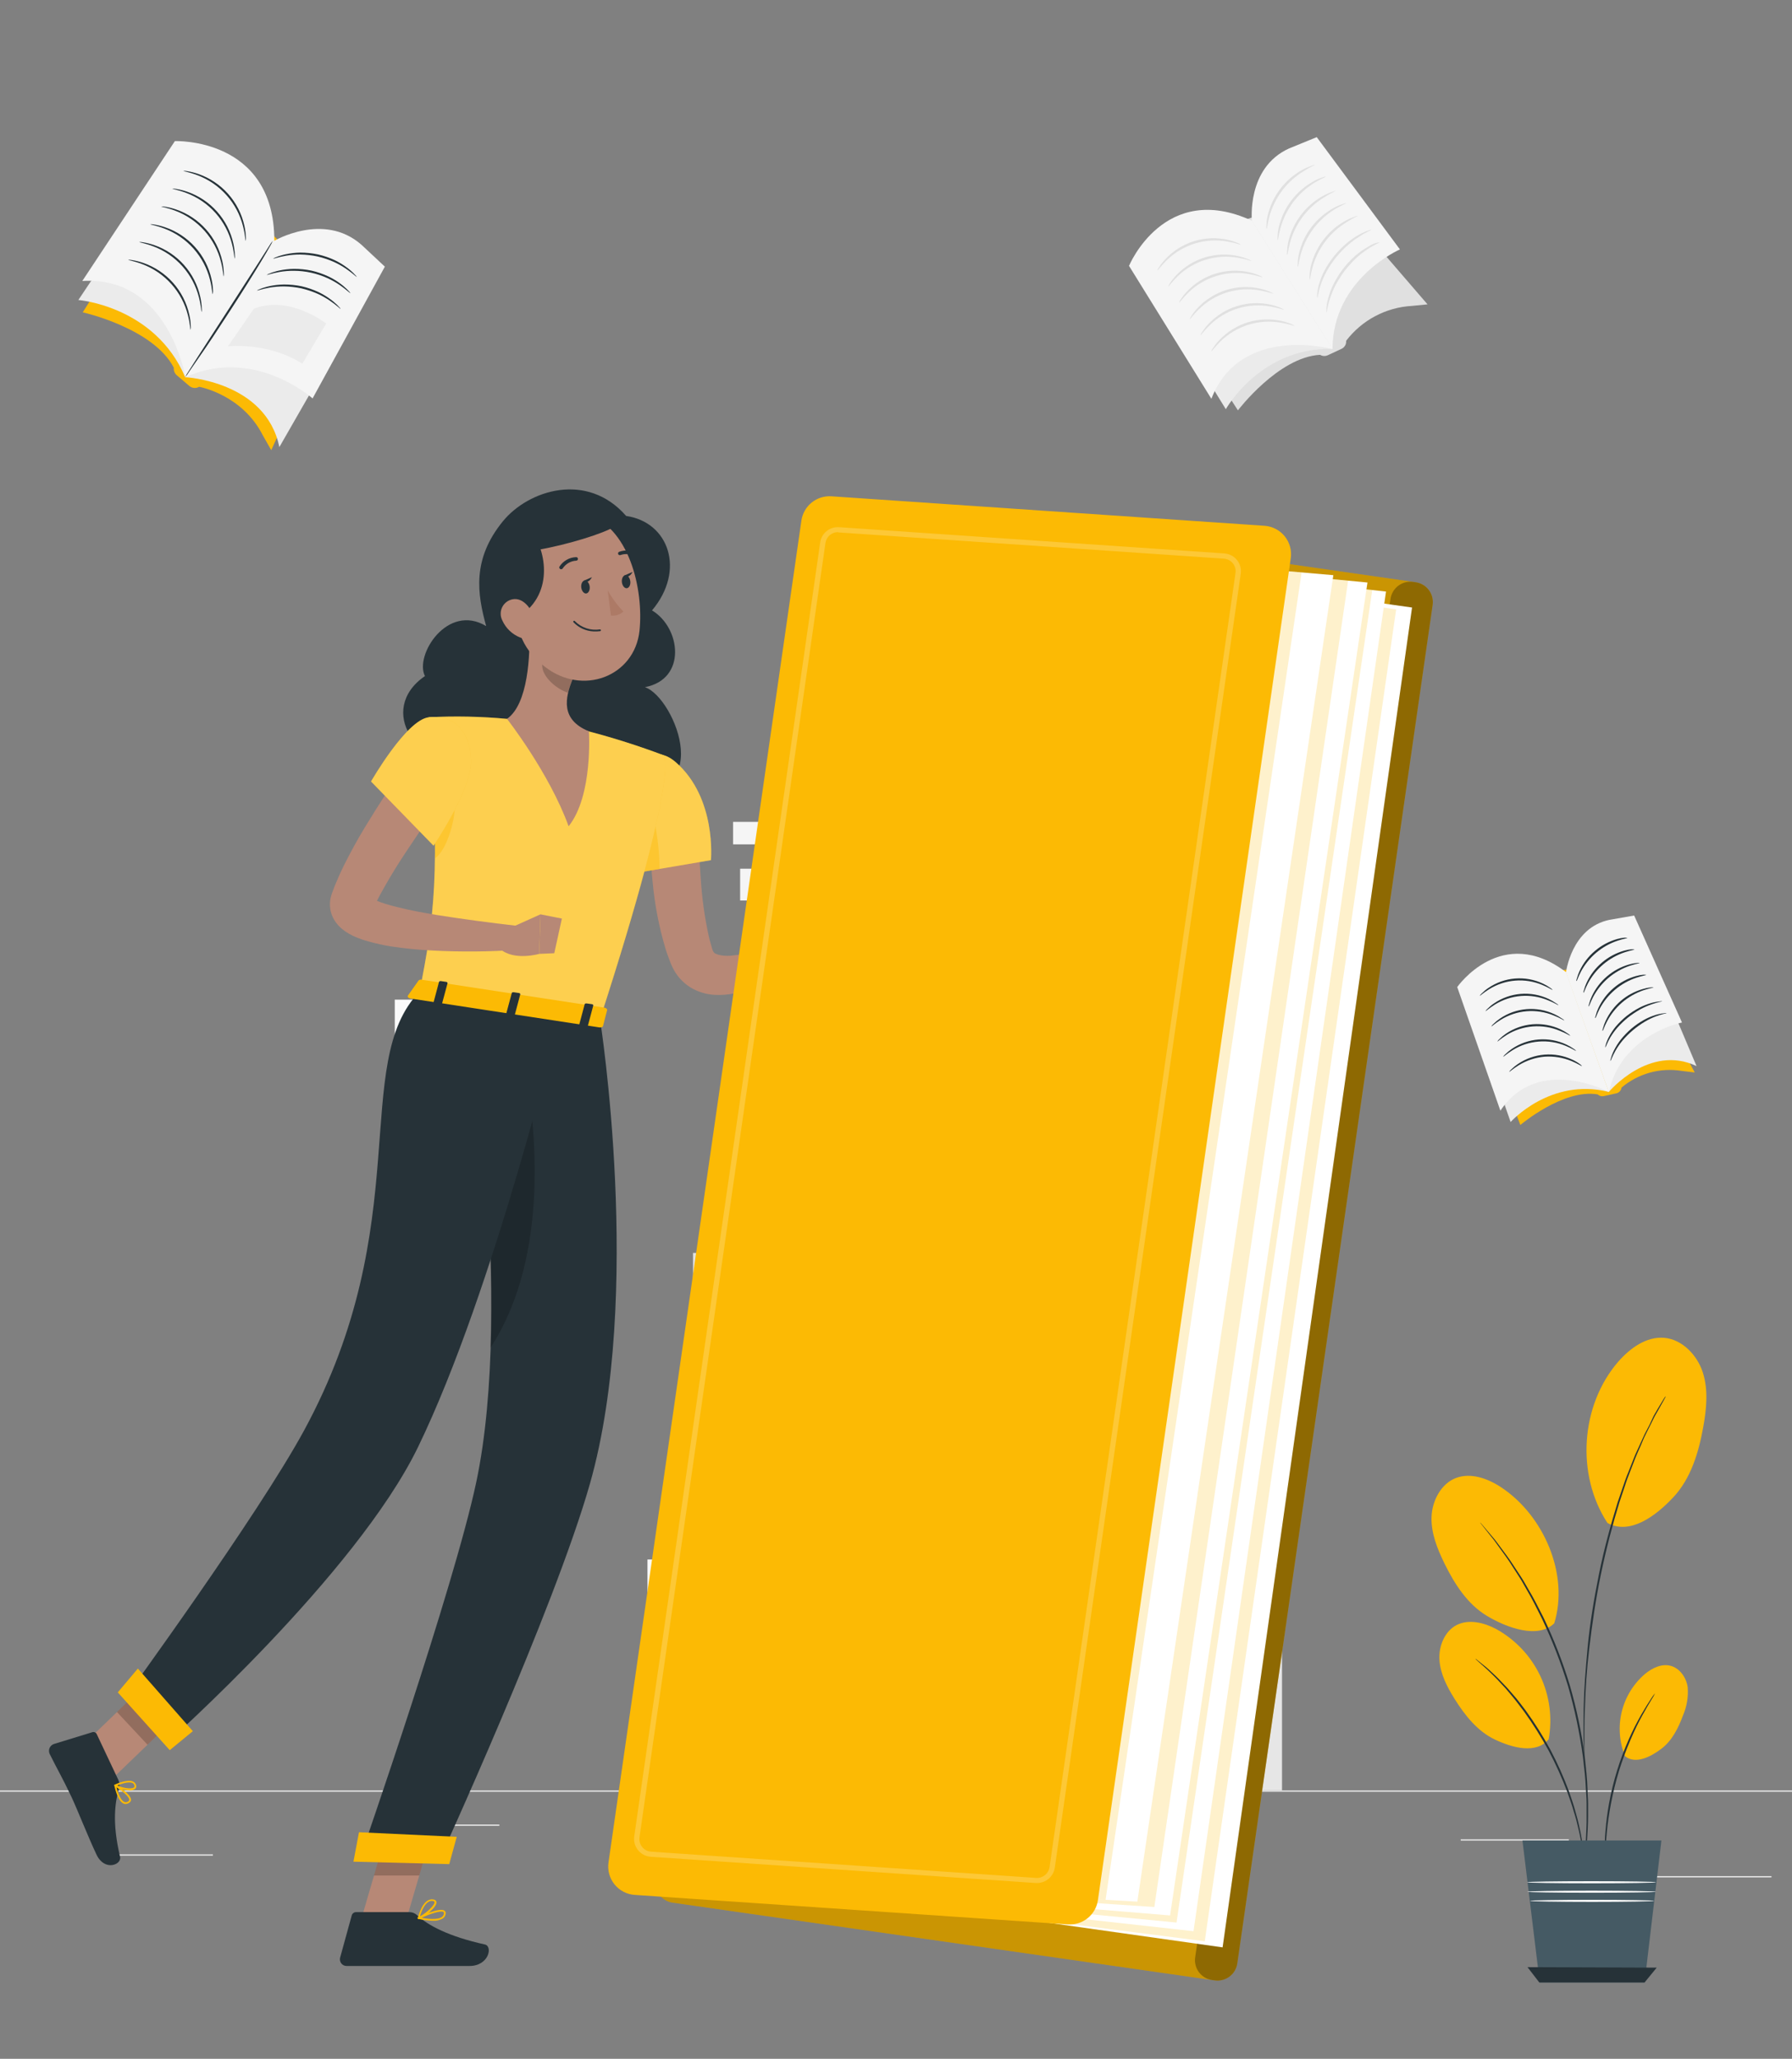 <svg width="343" height="394" viewBox="0 0 343 394" fill="none" xmlns="http://www.w3.org/2000/svg">
<rect x="0" y="0" width="343" height="394" fill="#808080" stroke="none"/>
<g clip-path="url(#clip0_1820_423)">
<path d="M386.996 342.654H-91.252V342.893H386.996V342.654Z" fill="#EBEBEB"/>
<path d="M95.58 349.168H72.442V349.407H95.58V349.168Z" fill="#EBEBEB"/>
<path d="M40.745 354.878H22.389V355.117H40.745V354.878Z" fill="#EBEBEB"/>
<path d="M339.075 359.039H312.389V359.278H339.075V359.039Z" fill="#EBEBEB"/>
<path d="M300.28 351.999H279.591V352.238H300.28V351.999Z" fill="#EBEBEB"/>
<path d="M220.24 355.003H173.898V355.242H220.24V355.003Z" fill="#EBEBEB"/>
<path d="M176.586 172.321H199.322V126.63H176.586V172.321Z" fill="#E6E6E6"/>
<path d="M176.586 225.895H199.322V180.203H176.586V225.895Z" fill="#E6E6E6"/>
<path d="M176.586 279.459H199.322V233.767H176.586V279.459Z" fill="#E6E6E6"/>
<path d="M176.586 333.022H199.322V287.331H176.586V333.022Z" fill="#E6E6E6"/>
<path d="M84.007 191.308H75.561V225.895H84.007V191.308Z" fill="#FAFAFA"/>
<path d="M141.626 298.445H133.18V333.032H141.626V298.445Z" fill="#FAFAFA"/>
<path d="M132.377 298.445H123.931V333.032H132.377V298.445Z" fill="#FAFAFA"/>
<path d="M185.845 239.774H181.627V279.459H185.845V239.774Z" fill="#F5F5F5"/>
<path d="M162.832 279.459H181.617V239.774H162.832V279.459Z" fill="#E0E0E0"/>
<path d="M180.814 239.774H176.595V279.459H180.814V239.774Z" fill="#F5F5F5"/>
<path d="M157.8 279.459H176.586V239.774H157.8V279.459Z" fill="#E0E0E0"/>
<path d="M175.773 239.774H171.555V279.459H175.773V239.774Z" fill="#F5F5F5"/>
<path d="M152.779 279.459H171.564V239.774H152.779V279.459Z" fill="#E0E0E0"/>
<path d="M170.742 239.774H166.523V279.459H170.742V239.774Z" fill="#F5F5F5"/>
<path d="M147.747 279.459H166.533V239.774H147.747V279.459Z" fill="#E0E0E0"/>
<path d="M165.71 239.774H161.492V279.459H165.71V239.774Z" fill="#F5F5F5"/>
<path d="M142.707 279.459H161.492V239.774H142.707V279.459Z" fill="#E0E0E0"/>
<path d="M160.679 239.774H156.461V279.459H160.679V239.774Z" fill="#F5F5F5"/>
<path d="M137.675 279.459H156.461V239.774H137.675V279.459Z" fill="#E0E0E0"/>
<path d="M155.648 239.774H151.43V279.459H155.648V239.774Z" fill="#F5F5F5"/>
<path d="M132.644 279.459H151.43V239.774H132.644V279.459Z" fill="#E0E0E0"/>
<path d="M150.617 239.774H146.399V279.459H150.617V239.774Z" fill="#F5F5F5"/>
<path d="M145.586 239.774H141.368V279.459H145.586V239.774Z" fill="#F5F5F5"/>
<path d="M140.554 239.774H136.336V279.459H140.554V239.774Z" fill="#F5F5F5"/>
<path d="M88.827 225.895H100.41V217.296H88.827V225.895Z" fill="#E0E0E0"/>
<path d="M87.66 210.706H99.244V204.622H87.66V210.706Z" fill="#E0E0E0"/>
<path d="M91.582 217.296H103.165V210.706H91.582V217.296Z" fill="#E0E0E0"/>
<path d="M176.251 166.248H141.664V172.331H176.251V166.248Z" fill="#F5F5F5"/>
<path d="M174.902 157.285H140.315V161.59H174.902V157.285Z" fill="#F5F5F5"/>
<path d="M179.426 161.59H144.839V166.248H179.426V161.59Z" fill="#F0F0F0"/>
<path d="M189.594 196.033H187.48V225.895H189.594V196.033Z" fill="#FAFAFA"/>
<path d="M174.022 225.895H187.48V196.033H174.022V225.895Z" fill="#E0E0E0"/>
<path d="M186.993 198.931H181.847V225.895H186.993V198.931Z" fill="#F5F5F5"/>
<path d="M168.389 225.895H181.847V198.931H168.389V225.895Z" fill="#E0E0E0"/>
<path d="M181.33 197.286H176.184V225.895H181.33V197.286Z" fill="#F0F0F0"/>
<path d="M162.726 225.895H176.184V197.286H162.726V225.895Z" fill="#E0E0E0"/>
<path d="M170.56 199.17H175.715L171.755 225.895H166.609L170.56 199.17Z" fill="#FAFAFA"/>
<path d="M170.56 199.17H157.102L153.152 225.895H166.61L170.56 199.17Z" fill="#E6E6E6"/>
<path d="M116.202 136.367H114.088V172.168H116.202V136.367Z" fill="#FAFAFA"/>
<path d="M100.64 172.168H114.088V136.367H100.64V172.168Z" fill="#E0E0E0"/>
<path d="M113.61 139.839H108.464V172.168H113.61V139.839Z" fill="#F5F5F5"/>
<path d="M95.007 172.168H108.455V139.839H95.007V172.168Z" fill="#E0E0E0"/>
<path d="M107.948 137.859H102.802V172.168H107.948V137.859Z" fill="#F0F0F0"/>
<path d="M89.363 172.178H102.812V137.868H89.363V172.178Z" fill="#E0E0E0"/>
<path d="M97.187 140.126H102.333L98.382 172.168H93.236L97.187 140.126Z" fill="#FAFAFA"/>
<path d="M112.807 244.269H110.693V280.071H112.807V244.269Z" fill="#FAFAFA"/>
<path d="M97.245 280.061H110.693V244.259H97.245V280.061Z" fill="#E0E0E0"/>
<path d="M110.205 247.741H105.059V280.071H110.205V247.741Z" fill="#F5F5F5"/>
<path d="M104.552 245.761H99.406V280.071H104.552V245.761Z" fill="#F0F0F0"/>
<path d="M239.323 271.032H232.359V342.645H239.323V271.032Z" fill="#E0E0E0"/>
<path d="M245.387 271.032H239.323V342.645H245.387V271.032Z" fill="#E6E6E6"/>
<path d="M96.278 99.733C90.3 107.031 91.362 113.679 93.055 119.819C85.661 115.362 79.3 125.377 81.338 129.384C71.916 135.831 80.066 147.711 90.128 144.832C94.911 155.86 118.412 156.798 118.297 150.427C137.618 154.76 129.297 133.459 123.443 131.508C131.506 129.977 130.32 120.126 124.801 116.816C131.248 109.164 128.053 99.924 119.846 98.738C112.367 90.168 101.147 93.793 96.278 99.733Z" fill="#263238"/>
<path d="M133.677 156.329C133.677 160.155 133.83 164.115 134.117 167.96C134.338 171.735 134.856 175.486 135.667 179.18C135.753 179.629 135.877 180.05 136.002 180.471L136.317 181.571C136.372 181.811 136.473 182.038 136.614 182.24C136.824 182.604 138.154 183.006 139.761 182.91C143.422 182.539 147.011 181.64 150.416 180.241L152.75 184.192C151.793 184.899 150.98 185.473 150.052 186.105C149.125 186.736 148.197 187.224 147.183 187.721C145.144 188.786 142.973 189.577 140.727 190.074C139.423 190.355 138.088 190.461 136.757 190.39C135.112 190.294 133.515 189.795 132.109 188.936C130.587 187.969 129.38 186.58 128.637 184.938L128.397 184.393L128.244 183.991L127.938 183.178C127.737 182.642 127.537 182.097 127.384 181.561C126.139 177.394 125.312 173.113 124.916 168.783C124.705 166.678 124.524 164.584 124.457 162.479C124.39 160.375 124.332 158.328 124.409 156.119L133.677 156.329Z" fill="#B78876"/>
<path d="M129.383 145.894C137.207 152.752 136.078 164.612 136.078 164.612L121.09 167.166C121.09 167.166 117.36 154.923 119.483 150.666C121.721 146.19 124.973 142.039 129.383 145.894Z" fill="#FCBA04"/>
<path opacity="0.3" d="M129.383 145.894C137.207 152.752 136.078 164.612 136.078 164.612L121.09 167.166C121.09 167.166 117.36 154.923 119.483 150.666C121.721 146.19 124.973 142.039 129.383 145.894Z" fill="white"/>
<path opacity="0.4" d="M125.193 156.865L119.569 160.758C120.229 164.239 121.119 167.166 121.119 167.166L126.245 166.296C126.218 163.124 125.866 159.964 125.193 156.865Z" fill="#FCBA04"/>
<path d="M149.546 181.064L155.285 175.995L157.657 184.67C157.657 184.67 152.874 186.832 148.694 184.22L149.546 181.064Z" fill="#7F3E3B"/>
<path d="M162.88 175.65L163.434 182.422L157.695 184.67L155.323 175.994L162.88 175.65Z" fill="#7F3E3B"/>
<path d="M69.028 367.686L77.445 368.499L83.232 348.728L74.805 347.915L69.028 367.686Z" fill="#B78876"/>
<path d="M15.416 334.371L21.251 340.627L35.666 326.738L29.821 320.483L15.416 334.371Z" fill="#B78876"/>
<path d="M22.638 340.598L18.515 331.865C18.445 331.716 18.323 331.596 18.172 331.528C18.022 331.459 17.852 331.447 17.693 331.492L10.309 333.759C10.124 333.823 9.955 333.926 9.812 334.06C9.67 334.194 9.558 334.357 9.483 334.537C9.408 334.718 9.372 334.913 9.377 335.108C9.383 335.304 9.43 335.496 9.515 335.672C11.007 338.694 11.877 340.072 13.694 343.917C14.804 346.279 16.927 351.674 18.477 354.936C20.026 358.197 23.326 356.849 22.982 355.357C21.413 348.661 22.026 345.007 22.781 342.138C22.92 341.624 22.869 341.077 22.638 340.598Z" fill="#263238"/>
<path d="M78.335 365.935H68.129C67.945 365.937 67.768 365.999 67.623 366.111C67.478 366.224 67.373 366.38 67.325 366.557L65.106 374.62C65.052 374.811 65.044 375.012 65.082 375.206C65.119 375.401 65.202 375.583 65.322 375.74C65.443 375.897 65.599 376.024 65.777 376.11C65.956 376.196 66.151 376.24 66.35 376.237C69.946 376.237 71.649 376.237 76.135 376.237H89.851C93.581 376.237 94.356 372.468 92.816 372.124C85.9 370.594 81.912 368.489 79.779 366.471C79.383 366.115 78.867 365.923 78.335 365.935Z" fill="#263238"/>
<path opacity="0.2" d="M83.232 348.728L80.248 358.924H71.582L74.796 347.925L83.232 348.728Z" fill="black"/>
<path opacity="0.2" d="M29.821 320.483L35.666 326.738L28.234 333.893L22.389 327.637L29.821 320.483Z" fill="black"/>
<path d="M126.973 144.516C126.973 144.516 130.588 146.429 114.844 195.038L80.315 189.749C83.05 175.784 84.389 167.128 82.084 137.266C87.072 137.006 92.071 137.109 97.044 137.572C102.32 138.001 107.558 138.803 112.721 139.973C117.545 141.244 122.302 142.761 126.973 144.516Z" fill="#FCBA04"/>
<path opacity="0.3" d="M126.973 144.516C126.973 144.516 130.588 146.429 114.844 195.038L80.315 189.749C83.05 175.784 84.389 167.128 82.084 137.266C87.072 137.006 92.071 137.109 97.044 137.572C102.32 138.001 107.558 138.803 112.721 139.973C117.545 141.244 122.302 142.761 126.973 144.516Z" fill="white"/>
<path d="M101.3 120.164C101.52 125.358 101.09 134.75 97.044 137.572C97.044 137.572 105.107 147.854 108.837 158.127C113.543 152.245 112.721 139.954 112.721 139.954C107.297 137.754 108.082 133.603 109.669 129.834L101.3 120.164Z" fill="#B78876"/>
<path opacity="0.2" d="M104.705 124.114L109.66 129.853C109.267 130.727 108.947 131.633 108.703 132.56C106.599 131.919 103.663 129.499 103.777 127.213C103.902 126.134 104.216 125.085 104.705 124.114Z" fill="black"/>
<path d="M97.292 111.804C98.899 120.183 99.406 123.76 104.227 127.548C111.496 133.287 121.444 129.461 122.4 120.738C123.233 112.914 120.487 100.517 111.755 98.231C109.835 97.706 107.813 97.681 105.882 98.161C103.95 98.64 102.174 99.606 100.723 100.968C99.272 102.33 98.195 104.041 97.594 105.939C96.993 107.836 96.889 109.855 97.292 111.804Z" fill="#B78876"/>
<path d="M95.484 103.636C92.184 109.059 116.719 102.507 118.297 100.24C115.523 96.529 110.712 95.716 105.862 96.787C101.013 97.858 96.9 101.311 95.484 103.636Z" fill="#263238"/>
<path d="M101.826 101.885C104.408 105.137 106.388 114.08 98.641 118.423C93.791 113.593 93.906 110.934 93.791 108.332C93.677 105.73 98.995 98.365 101.826 101.885Z" fill="#263238"/>
<path d="M96.154 118.748C96.829 120.251 98.07 121.427 99.607 122.019C101.654 122.785 102.869 120.996 102.477 118.968C102.104 117.141 100.564 114.54 98.46 114.645C97.992 114.674 97.54 114.82 97.144 115.068C96.747 115.317 96.42 115.661 96.191 116.069C95.961 116.477 95.838 116.936 95.832 117.404C95.825 117.872 95.936 118.334 96.154 118.748Z" fill="#B78876"/>
<path d="M114.844 195.038C114.844 195.038 123.175 247.77 112.931 283.897C106.063 308.087 83.873 356.418 83.873 356.418L69.085 355.06C69.085 355.06 86.838 303.983 91.142 283.725C98.517 249.061 89.525 191.145 89.525 191.145L114.844 195.038Z" fill="#263238"/>
<path opacity="0.2" d="M100.612 204.642L92.395 215.833C93.718 229.82 94.216 243.873 93.887 257.918C105.566 239.984 102.276 214.666 100.612 204.642Z" fill="black"/>
<path d="M85.987 356.744L67.651 356.275L68.713 350.641L87.422 351.521L85.987 356.744Z" fill="#FCBA04"/>
<path d="M107.288 194.015C107.288 194.015 94.71 246.622 80.008 276.943C68.129 301.401 31.724 333.74 31.724 333.74L24.073 324.72C24.073 324.72 49.324 290.066 58.172 273.806C79.855 233.939 66.924 203.465 80.334 189.749L107.288 194.015Z" fill="#263238"/>
<path d="M32.49 334.935L22.543 323.878L26.388 319.316L36.909 331.301L32.49 334.935Z" fill="#FCBA04"/>
<path d="M80.114 187.645L78.086 190.514C77.924 190.734 78.172 191.031 78.574 191.088L114.777 196.626C115.093 196.626 115.371 196.559 115.418 196.368L116.203 193.326C116.26 193.116 116.011 192.896 115.677 192.838L80.717 187.492C80.612 187.463 80.501 187.462 80.395 187.489C80.29 187.516 80.193 187.569 80.114 187.645Z" fill="#FCBA04"/>
<path d="M84.207 192.274L83.251 192.131C83.069 192.131 82.935 191.987 82.974 191.872L84.026 187.922C84.026 187.807 84.236 187.731 84.418 187.759L85.374 187.903C85.566 187.903 85.69 188.056 85.661 188.171L84.6 192.102C84.571 192.236 84.399 192.303 84.207 192.274Z" fill="#263238"/>
<path d="M112.099 196.54L111.143 196.397C110.951 196.397 110.827 196.253 110.856 196.138L111.908 192.188C111.908 192.073 112.118 192.006 112.31 192.035L113.266 192.169C113.457 192.169 113.582 192.322 113.553 192.437L112.501 196.387C112.482 196.502 112.281 196.569 112.099 196.54Z" fill="#263238"/>
<path d="M98.134 194.407L97.177 194.264C96.986 194.264 96.862 194.12 96.891 194.005L97.952 190.055C97.952 189.94 98.153 189.864 98.344 189.892L99.301 190.036C99.483 190.036 99.617 190.189 99.578 190.304L98.526 194.254C98.517 194.369 98.335 194.436 98.134 194.407Z" fill="#263238"/>
<path d="M111.257 112.435C111.344 113.124 111.784 113.631 112.214 113.574C112.644 113.516 112.96 112.914 112.864 112.225C112.769 111.536 112.338 111.029 111.908 111.087C111.477 111.144 111.171 111.756 111.257 112.435Z" fill="#263238"/>
<path d="M119.034 111.431C119.12 112.12 119.56 112.627 119.99 112.569C120.421 112.512 120.736 111.909 120.641 111.221C120.545 110.532 120.115 110.025 119.684 110.082C119.254 110.14 118.948 110.742 119.034 111.431Z" fill="#263238"/>
<path d="M119.493 110.14L121.081 109.451C121.081 109.451 120.402 110.857 119.493 110.14Z" fill="#263238"/>
<path d="M116.308 112.952C117.126 114.44 118.143 115.811 119.33 117.027C119.013 117.323 118.634 117.546 118.221 117.68C117.807 117.814 117.37 117.855 116.939 117.801L116.308 112.952Z" fill="#AD7A66"/>
<path d="M113.553 120.833C112.123 120.755 110.776 120.136 109.784 119.102C109.765 119.086 109.749 119.066 109.739 119.043C109.728 119.021 109.722 118.996 109.722 118.971C109.722 118.946 109.727 118.921 109.738 118.898C109.748 118.875 109.764 118.855 109.783 118.839C109.802 118.822 109.824 118.81 109.848 118.804C109.873 118.797 109.898 118.796 109.923 118.8C109.948 118.804 109.971 118.814 109.992 118.828C110.012 118.842 110.03 118.86 110.043 118.882C110.66 119.502 111.415 119.967 112.246 120.24C113.077 120.513 113.961 120.585 114.825 120.451C114.847 120.447 114.87 120.447 114.892 120.452C114.914 120.457 114.934 120.467 114.952 120.481C114.97 120.494 114.985 120.511 114.996 120.531C115.007 120.55 115.014 120.572 115.016 120.594C115.02 120.616 115.02 120.639 115.015 120.661C115.01 120.683 115 120.703 114.987 120.721C114.973 120.739 114.956 120.754 114.936 120.765C114.917 120.776 114.895 120.783 114.873 120.786C114.435 120.841 113.993 120.857 113.553 120.833Z" fill="#263238"/>
<path d="M107.364 108.935C107.302 108.928 107.242 108.905 107.192 108.868C107.155 108.843 107.124 108.811 107.1 108.774C107.076 108.736 107.059 108.695 107.051 108.651C107.043 108.608 107.044 108.563 107.053 108.52C107.062 108.476 107.08 108.435 107.106 108.399C107.456 107.869 107.928 107.431 108.482 107.122C109.036 106.812 109.656 106.64 110.291 106.62C110.336 106.621 110.381 106.631 110.422 106.65C110.463 106.668 110.501 106.695 110.532 106.727C110.563 106.76 110.587 106.799 110.603 106.841C110.619 106.884 110.627 106.929 110.626 106.974C110.621 107.063 110.581 107.148 110.515 107.208C110.449 107.269 110.362 107.302 110.272 107.299C109.756 107.329 109.255 107.48 108.808 107.739C108.361 107.998 107.981 108.358 107.699 108.791C107.662 108.844 107.611 108.885 107.552 108.911C107.493 108.936 107.428 108.944 107.364 108.935Z" fill="#263238"/>
<path d="M121.922 106.62C121.869 106.634 121.813 106.634 121.76 106.62C121.329 106.324 120.834 106.133 120.315 106.063C119.797 105.994 119.27 106.047 118.775 106.218C118.693 106.254 118.6 106.256 118.516 106.224C118.432 106.192 118.363 106.128 118.326 106.046C118.291 105.965 118.289 105.873 118.321 105.79C118.353 105.708 118.417 105.642 118.498 105.606C119.093 105.381 119.733 105.304 120.365 105.381C120.996 105.457 121.599 105.686 122.123 106.046C122.198 106.095 122.251 106.171 122.271 106.259C122.291 106.347 122.275 106.438 122.228 106.515C122.19 106.556 122.142 106.587 122.088 106.605C122.035 106.624 121.978 106.629 121.922 106.62Z" fill="#263238"/>
<path d="M86.206 150.59C84.772 152.666 83.251 154.789 81.826 156.922C80.4 159.055 78.956 161.159 77.531 163.311C76.106 165.463 74.795 167.596 73.581 169.749C72.968 170.82 72.385 171.891 71.878 172.934L71.514 173.708L71.419 173.9V173.995C71.447 173.912 71.466 173.825 71.476 173.737C71.491 173.623 71.491 173.507 71.476 173.393C71.51 172.905 71.397 172.419 71.151 171.996C70.95 171.69 70.864 171.642 70.855 171.642C71.047 171.83 71.27 171.982 71.514 172.092C71.962 172.316 72.422 172.514 72.892 172.685C73.996 173.065 75.12 173.384 76.259 173.642C78.631 174.254 81.137 174.694 83.662 175.115C88.712 175.918 93.906 176.597 99.042 177.19L98.966 181.781C93.63 182.142 88.277 182.186 82.935 181.915C80.2 181.786 77.474 181.518 74.767 181.112C73.327 180.876 71.903 180.557 70.501 180.155C69.715 179.947 68.945 179.685 68.195 179.371C67.222 178.987 66.313 178.459 65.498 177.802C64.864 177.288 64.329 176.663 63.92 175.956C63.352 174.964 63.09 173.826 63.164 172.685C63.183 172.402 63.221 172.121 63.279 171.843C63.336 171.604 63.403 171.355 63.48 171.116L63.556 170.896L63.614 170.762L63.709 170.504L64.102 169.462C64.656 168.113 65.23 166.822 65.852 165.578C67.096 163.101 68.396 160.71 69.793 158.405C71.189 156.099 72.615 153.832 74.078 151.604C75.541 149.375 77.072 147.204 78.717 145.033L86.206 150.59Z" fill="#B78876"/>
<path d="M96.451 178.127L103.452 174.981L103.213 182.546C103.213 182.546 98.364 183.953 95.705 181.59L96.451 178.127Z" fill="#B78876"/>
<path d="M107.546 175.794L106.092 182.422L103.213 182.546L103.452 174.981L107.546 175.794Z" fill="#B78876"/>
<path opacity="0.4" d="M87.019 153.287L83.193 156.453C83.279 159.323 83.299 161.886 83.27 164.258C85.585 162.69 87.373 156.358 87.019 153.287Z" fill="#FCBA04"/>
<path d="M82.084 137.266C77.78 137.735 71.018 149.557 71.018 149.557L82.983 161.848C82.983 161.848 90.253 151.212 90.167 145.587C90.09 140.901 87.613 136.625 82.084 137.266Z" fill="#FCBA04"/>
<path opacity="0.3" d="M82.084 137.266C77.78 137.735 71.018 149.557 71.018 149.557L82.983 161.848C82.983 161.848 90.253 151.212 90.167 145.587C90.09 140.901 87.613 136.625 82.084 137.266Z" fill="white"/>
<path d="M23.987 345.237C23.874 345.235 23.763 345.209 23.662 345.16C22.705 344.749 22.122 342.826 21.883 341.707C21.873 341.675 21.875 341.641 21.887 341.61C21.899 341.579 21.921 341.553 21.95 341.535C21.976 341.517 22.008 341.507 22.04 341.507C22.073 341.507 22.104 341.517 22.131 341.535C22.437 341.717 25.058 343.343 25.077 344.405C25.08 344.522 25.051 344.638 24.994 344.741C24.937 344.843 24.853 344.929 24.752 344.988C24.532 345.155 24.263 345.243 23.987 345.237ZM22.303 342.042C22.676 343.582 23.26 344.615 23.786 344.845C23.914 344.895 24.053 344.911 24.189 344.891C24.325 344.871 24.453 344.815 24.561 344.73C24.615 344.701 24.66 344.658 24.692 344.606C24.724 344.554 24.741 344.494 24.742 344.433C24.723 343.773 23.203 342.626 22.303 342.042Z" fill="#FCBA04"/>
<path d="M24.58 342.616C23.654 342.55 22.755 342.276 21.95 341.813C21.925 341.796 21.905 341.773 21.893 341.746C21.882 341.719 21.878 341.689 21.883 341.66C21.883 341.63 21.892 341.602 21.909 341.578C21.927 341.554 21.951 341.536 21.978 341.526C22.074 341.478 24.303 340.435 25.431 340.923C25.572 340.979 25.698 341.066 25.8 341.176C25.903 341.287 25.98 341.42 26.024 341.564C26.091 341.703 26.107 341.861 26.07 342.011C26.034 342.161 25.947 342.294 25.823 342.387C25.447 342.602 25.009 342.683 24.58 342.616ZM22.418 341.66C23.317 342.119 25.087 342.473 25.623 342.08C25.709 342.013 25.795 341.908 25.709 341.631C25.677 341.533 25.624 341.443 25.553 341.368C25.481 341.294 25.394 341.236 25.297 341.2C24.532 340.904 23.05 341.44 22.418 341.698V341.66Z" fill="#FCBA04"/>
<path d="M82.83 367.581C81.893 367.558 80.96 367.44 80.047 367.227C80.013 367.219 79.981 367.202 79.958 367.176C79.934 367.15 79.918 367.118 79.913 367.083C79.908 367.048 79.915 367.012 79.932 366.981C79.949 366.95 79.976 366.925 80.009 366.911C80.43 366.71 84.131 364.998 85.059 365.639C85.144 365.693 85.213 365.771 85.257 365.862C85.301 365.953 85.318 366.055 85.308 366.155C85.301 366.343 85.251 366.526 85.164 366.692C85.076 366.857 84.952 367.001 84.801 367.112C84.209 367.47 83.52 367.633 82.83 367.581ZM80.63 367.007C81.73 367.208 83.758 367.475 84.6 366.844C84.711 366.762 84.801 366.655 84.864 366.533C84.927 366.41 84.961 366.274 84.963 366.136C84.963 366.002 84.963 365.945 84.877 365.916C84.38 365.562 82.189 366.328 80.659 367.007H80.63Z" fill="#FCBA04"/>
<path d="M80.113 367.236C80.076 367.245 80.037 367.245 79.999 367.236C79.984 367.21 79.976 367.18 79.976 367.15C79.976 367.12 79.984 367.09 79.999 367.064C79.999 366.911 80.869 363.238 82.868 363.496C83.375 363.554 83.509 363.802 83.538 364.003C83.662 364.96 81.328 366.806 80.209 367.255L80.113 367.236ZM82.648 363.783C81.366 363.783 80.62 365.907 80.372 366.758C81.577 366.127 83.241 364.606 83.165 364.003C83.165 364.003 83.165 363.831 82.792 363.793L82.648 363.783Z" fill="#FCBA04"/>
<path d="M111.717 111.144L113.304 110.455C113.304 110.455 112.625 111.861 111.717 111.144Z" fill="#263238"/>
<path d="M167.164 96.51L270.973 111.431C271.47 111.502 271.949 111.671 272.381 111.928C272.813 112.184 273.191 112.523 273.492 112.926C273.793 113.328 274.012 113.786 274.136 114.273C274.26 114.76 274.287 115.266 274.215 115.764L236.826 375.749C236.754 376.247 236.586 376.725 236.329 377.157C236.073 377.589 235.734 377.967 235.331 378.268C234.929 378.569 234.471 378.788 233.984 378.912C233.497 379.036 232.99 379.063 232.493 378.992L128.742 364.118C128.244 364.047 127.766 363.878 127.334 363.621C126.902 363.365 126.524 363.026 126.223 362.623C125.922 362.221 125.703 361.763 125.579 361.276C125.455 360.789 125.428 360.283 125.499 359.785L162.87 99.752C163.014 98.755 163.547 97.855 164.351 97.248C165.155 96.641 166.166 96.376 167.164 96.51Z" fill="#FCBA04"/>
<path opacity="0.2" d="M167.164 96.51L270.973 111.431C271.47 111.502 271.949 111.671 272.381 111.928C272.813 112.184 273.191 112.523 273.492 112.926C273.793 113.328 274.012 113.786 274.136 114.273C274.26 114.76 274.287 115.266 274.215 115.764L236.826 375.749C236.754 376.247 236.586 376.725 236.329 377.157C236.073 377.589 235.734 377.967 235.331 378.268C234.929 378.569 234.471 378.788 233.984 378.912C233.497 379.036 232.99 379.063 232.493 378.992L128.742 364.118C128.244 364.047 127.766 363.878 127.334 363.621C126.902 363.365 126.524 363.026 126.223 362.623C125.922 362.221 125.703 361.763 125.579 361.276C125.455 360.789 125.428 360.283 125.499 359.785L162.87 99.752C163.014 98.755 163.547 97.855 164.351 97.248C165.155 96.641 166.166 96.376 167.164 96.51Z" fill="black"/>
<path opacity="0.3" d="M270.485 111.364L270.973 111.431C271.47 111.502 271.949 111.671 272.381 111.928C272.813 112.184 273.19 112.523 273.492 112.926C273.793 113.328 274.012 113.786 274.136 114.273C274.26 114.76 274.287 115.266 274.215 115.764L236.826 375.749C236.754 376.246 236.585 376.725 236.329 377.157C236.073 377.589 235.733 377.967 235.331 378.268C234.929 378.569 234.471 378.788 233.984 378.912C233.497 379.036 232.99 379.063 232.493 378.992L232.005 378.925C231.508 378.853 231.029 378.684 230.597 378.428C230.165 378.171 229.787 377.832 229.486 377.43C229.185 377.027 228.966 376.57 228.842 376.083C228.718 375.596 228.691 375.089 228.763 374.592L266.152 114.626C266.221 114.126 266.388 113.646 266.644 113.212C266.899 112.777 267.238 112.398 267.641 112.094C268.043 111.791 268.502 111.571 268.99 111.445C269.478 111.32 269.986 111.292 270.485 111.364Z" fill="black"/>
<path d="M270.274 116.266L170.969 102.223L134.709 358.633L234.014 372.676L270.274 116.266Z" fill="white"/>
<path opacity="0.2" d="M170.627 102.746L267.233 116.625L230.599 371.512L133.782 359.116L170.627 102.746Z" fill="#FCBA04"/>
<path d="M170.627 102.746L265.291 113.21L228.447 369.58L133.782 359.116L170.627 102.746Z" fill="white"/>
<path opacity="0.2" d="M170.627 102.746L262.67 112.837L225.195 367.925L133.782 359.116L170.627 102.746Z" fill="#FCBA04"/>
<path d="M170.627 102.746L261.742 111.479L223.961 366.567L133.782 359.116L170.627 102.746Z" fill="white"/>
<path opacity="0.2" d="M170.627 102.746L258.041 111.125L220.948 364.95L133.782 359.116L170.627 102.746Z" fill="#FCBA04"/>
<path d="M170.627 102.746L255.21 110.073L217.696 363.927L133.782 359.116L170.627 102.746Z" fill="white"/>
<path opacity="0.2" d="M170.627 102.746L249.136 109.547L211.613 363.573L133.782 359.116L170.627 102.746Z" fill="#FCBA04"/>
<path d="M242.058 100.623L159.13 94.979C157.764 94.891 156.415 95.32 155.351 96.181C154.288 97.043 153.588 98.273 153.391 99.628L116.47 356.437C116.364 357.178 116.413 357.932 116.611 358.653C116.81 359.374 117.156 360.047 117.626 360.628C118.096 361.21 118.681 361.688 119.345 362.034C120.008 362.379 120.736 362.584 121.482 362.636L204.41 368.288C205.778 368.377 207.128 367.947 208.192 367.083C209.256 366.22 209.955 364.987 210.149 363.63L247.06 106.83C247.166 106.09 247.118 105.336 246.92 104.615C246.722 103.894 246.377 103.222 245.908 102.639C245.439 102.057 244.855 101.578 244.193 101.231C243.53 100.884 242.804 100.677 242.058 100.623Z" fill="#FCBA04"/>
<path opacity="0.2" d="M198.509 360.359H198.279L124.543 355.337C124.075 355.304 123.618 355.175 123.202 354.957C122.786 354.74 122.419 354.44 122.124 354.075C121.829 353.709 121.612 353.288 121.487 352.835C121.362 352.383 121.331 351.909 121.396 351.445L156.997 103.76C157.129 102.917 157.573 102.154 158.241 101.622C158.909 101.091 159.752 100.83 160.603 100.89L234.339 105.912C234.809 105.943 235.266 106.07 235.684 106.287C236.101 106.503 236.47 106.804 236.765 107.169C237.061 107.535 237.278 107.958 237.402 108.412C237.526 108.865 237.555 109.34 237.486 109.805L201.895 357.423C201.776 358.236 201.368 358.981 200.747 359.519C200.126 360.058 199.331 360.356 198.509 360.359ZM160.373 101.837C159.798 101.84 159.242 102.049 158.807 102.426C158.372 102.804 158.086 103.324 158.001 103.894L122.401 351.626C122.357 351.953 122.38 352.286 122.469 352.603C122.558 352.921 122.712 353.217 122.92 353.473C123.127 353.729 123.385 353.94 123.678 354.093C123.97 354.246 124.291 354.337 124.62 354.362L198.346 359.383C198.95 359.419 199.546 359.228 200.016 358.848C200.487 358.467 200.799 357.925 200.891 357.327L236.482 109.652C236.53 109.326 236.51 108.993 236.423 108.676C236.336 108.358 236.183 108.062 235.975 107.806C235.768 107.548 235.509 107.336 235.216 107.183C234.923 107.03 234.602 106.939 234.272 106.916L160.536 101.895L160.373 101.837Z" fill="white"/>
<path d="M307.679 291.464C301.625 282.205 302.509 268.97 309.735 260.594C312.019 257.997 315.119 255.736 318.545 256.025C321.972 256.314 324.873 259.33 325.939 262.68C327.005 266.031 326.632 269.663 326.008 273.12C325.132 277.963 323.663 282.921 320.297 286.522C316.931 290.124 311.997 293.817 307.679 291.457" fill="#FCBA04"/>
<path d="M311.03 336.049C309.94 333.357 309.726 330.389 310.417 327.568C311.109 324.747 312.671 322.215 314.883 320.332C316.276 319.19 318.096 318.314 319.832 318.809C321.569 319.304 322.795 321.094 323.038 322.914C323.178 324.755 322.867 326.603 322.132 328.297C321.241 330.711 320.038 333.133 317.974 334.686C315.911 336.24 313.04 337.694 311.03 336.087" fill="#FCBA04"/>
<path d="M296.424 332.866C297.172 328.729 296.599 324.461 294.787 320.667C292.975 316.873 290.015 313.746 286.327 311.727C284.042 310.532 281.179 309.816 278.857 310.966C276.534 312.116 275.331 315.063 275.521 317.72C275.712 320.378 276.983 322.83 278.392 325.084C280.372 328.252 282.793 331.328 286.167 332.92C289.54 334.511 294.048 335.722 296.424 332.851" fill="#FCBA04"/>
<path d="M297.49 310.661C300.383 301.31 295.472 289.964 287.278 284.596C284.735 282.928 281.514 281.771 278.674 282.852C275.833 283.933 274.105 287.208 274.006 290.315C273.907 293.421 275.11 296.406 276.488 299.224C278.407 303.13 280.867 306.991 284.606 309.237C288.344 311.484 294.368 313.723 297.49 310.661Z" fill="#FCBA04"/>
<path d="M303.293 356.396C303.249 356.247 303.219 356.094 303.202 355.939C303.148 355.596 303.088 355.178 303.004 354.637C303.004 354.348 302.92 354.035 302.874 353.693C302.829 353.35 302.737 352.977 302.661 352.581C302.509 351.781 302.349 350.868 302.09 349.878C301.968 349.383 301.846 348.865 301.717 348.317C301.587 347.768 301.389 347.228 301.222 346.649C300.91 345.492 300.46 344.288 300.019 343.009C298.983 340.266 297.778 337.591 296.409 334.998C295.002 332.425 293.438 329.94 291.726 327.559C290.904 326.493 290.158 325.449 289.358 324.513C288.97 324.056 288.597 323.614 288.239 323.18L287.15 322.007C286.464 321.246 285.794 320.606 285.216 320.035C284.926 319.753 284.652 319.495 284.408 319.274C284.165 319.053 283.906 318.84 283.693 318.642L282.71 317.758C282.589 317.662 282.479 317.552 282.383 317.431C282.52 317.504 282.648 317.594 282.764 317.697L283.784 318.527L284.545 319.137L285.383 319.898C285.977 320.454 286.67 321.078 287.363 321.84L288.482 323.005L289.625 324.322C290.439 325.221 291.201 326.272 292.038 327.368C293.762 329.746 295.329 332.234 296.729 334.816C298.105 337.422 299.308 340.116 300.331 342.88C300.757 344.174 301.207 345.385 301.511 346.558C301.671 347.136 301.831 347.7 301.976 348.24C302.12 348.781 302.219 349.314 302.334 349.817C302.577 350.814 302.714 351.736 302.851 352.543C302.912 352.939 302.973 353.304 303.034 353.662C303.095 354.02 303.103 354.325 303.133 354.614C303.179 355.155 303.217 355.589 303.247 355.931C303.281 356.084 303.296 356.24 303.293 356.396Z" fill="#263238"/>
<path d="M303.079 358.071C303.069 358.011 303.069 357.949 303.079 357.888C303.079 357.744 303.079 357.561 303.125 357.348C303.171 356.838 303.231 356.145 303.315 355.269C303.361 354.812 303.407 354.31 303.46 353.746C303.513 353.183 303.521 352.596 303.551 351.957C303.597 350.67 303.719 349.208 303.681 347.586C303.681 346.778 303.681 345.926 303.681 345.042C303.681 344.159 303.589 343.245 303.544 342.293C303.483 340.39 303.224 338.372 302.988 336.247C302.367 331.647 301.41 327.099 300.125 322.639C298.771 318.208 297.093 313.881 295.106 309.694C294.139 307.783 293.256 305.948 292.274 304.318C291.794 303.496 291.368 302.681 290.888 301.935L289.517 299.803C288.672 298.417 287.773 297.259 287.027 296.208C286.654 295.691 286.311 295.196 285.976 294.754L285.04 293.581L283.745 291.944L283.402 291.518C283.326 291.419 283.288 291.365 283.296 291.358L283.433 291.487C283.524 291.601 283.646 291.731 283.791 291.898L285.139 293.49L286.113 294.647C286.456 295.081 286.806 295.569 287.195 296.087C287.956 297.13 288.87 298.28 289.738 299.658C290.18 300.336 290.652 301.044 291.139 301.782C291.626 302.521 292.053 303.305 292.548 304.166C293.545 305.795 294.444 307.631 295.426 309.542C297.441 313.747 299.131 318.1 300.483 322.563C301.781 327.04 302.735 331.61 303.338 336.232C303.559 338.372 303.803 340.397 303.856 342.324C303.856 343.276 303.97 344.197 303.97 345.088C303.97 345.979 303.97 346.824 303.97 347.631C303.97 349.261 303.856 350.723 303.787 352.01C303.742 352.657 303.719 353.259 303.666 353.807C303.612 354.355 303.536 354.85 303.483 355.33C303.369 356.206 303.285 356.899 303.216 357.401C303.216 357.622 303.155 357.797 303.14 357.942C303.125 358.086 303.087 358.079 303.079 358.071Z" fill="#263238"/>
<path d="M318.85 267.211C318.829 267.273 318.801 267.331 318.766 267.386L318.507 267.874L317.471 269.724C317.25 270.12 316.984 270.562 316.71 271.057L315.903 272.686C315.606 273.273 315.301 273.897 314.966 274.552C314.631 275.207 314.349 275.945 314.022 276.699C313.694 277.453 313.329 278.222 312.994 279.067C312.659 279.913 312.339 280.773 311.989 281.672C311.814 282.121 311.638 282.578 311.463 283.05C311.288 283.522 311.136 284.002 310.976 284.489C310.641 285.464 310.306 286.469 309.955 287.535C308.676 291.685 307.458 296.307 306.43 301.242C305.402 306.176 304.739 310.89 304.222 315.207C303.704 319.525 303.46 323.431 303.369 326.721C303.285 328.358 303.27 329.851 303.262 331.153C303.254 332.455 303.262 333.582 303.262 334.503C303.262 335.425 303.262 336.102 303.262 336.62V337.176C303.274 337.237 303.274 337.299 303.262 337.359C303.257 337.298 303.257 337.237 303.262 337.176C303.262 337.031 303.262 336.849 303.262 336.628C303.262 336.11 303.201 335.402 303.155 334.511C303.11 333.62 303.087 332.463 303.087 331.153C303.087 329.843 303.087 328.358 303.133 326.713C303.186 323.416 303.483 319.502 303.894 315.169C304.305 310.837 305.074 306.092 306.072 301.166C307.069 296.239 308.356 291.609 309.643 287.459L310.671 284.451C310.839 283.964 311.006 283.476 311.174 283.004C311.341 282.532 311.532 282.083 311.715 281.634C312.065 280.727 312.415 279.859 312.743 279.022C313.07 278.184 313.458 277.415 313.793 276.661C314.128 275.907 314.448 275.192 314.768 274.521L315.735 272.663L316.527 270.958C316.801 270.463 317.075 270.036 317.289 269.64L318.385 267.82C318.507 267.638 318.606 267.485 318.682 267.356C318.732 267.301 318.788 267.252 318.85 267.211Z" fill="#263238"/>
<path d="M316.786 324.048C316.605 324.441 316.391 324.818 316.147 325.175C315.705 325.883 315.096 326.934 314.38 328.221C313.664 329.508 312.857 331.122 312.096 332.927C311.253 334.891 310.511 336.896 309.872 338.935C309.258 340.979 308.75 343.053 308.349 345.149C307.984 347.091 307.732 348.85 307.588 350.335C307.443 351.819 307.352 353.023 307.313 353.86C307.317 354.294 307.281 354.727 307.207 355.155C307.163 354.722 307.147 354.287 307.161 353.853C307.161 353.015 307.161 351.804 307.306 350.312C307.447 348.56 307.675 346.817 307.991 345.088C308.762 340.846 310.04 336.712 311.799 332.775C312.513 331.172 313.309 329.606 314.182 328.084C314.944 326.782 315.576 325.754 316.063 325.038C316.278 324.69 316.52 324.359 316.786 324.048Z" fill="#263238"/>
<path d="M291.406 352.223H318.005L314.784 379.393H294.718L291.406 352.223Z" fill="#455A64"/>
<path d="M292.373 376.461L294.634 379.393H314.783L317.106 376.552L292.373 376.461Z" fill="#263238"/>
<path d="M316.969 360.211C316.969 360.325 311.448 360.417 304.64 360.417C297.833 360.417 292.312 360.325 292.312 360.211C292.312 360.097 297.825 360.013 304.64 360.013C311.456 360.013 316.969 360.104 316.969 360.211Z" fill="#FAFAFA"/>
<path d="M316.969 362.023C316.969 362.13 311.448 362.221 304.64 362.221C297.833 362.221 292.312 362.13 292.312 362.023C292.312 361.917 297.825 361.825 304.64 361.825C311.456 361.825 316.969 361.917 316.969 362.023Z" fill="#FAFAFA"/>
<path d="M316.634 363.775C316.634 363.881 311.303 363.973 304.739 363.973C298.175 363.973 292.837 363.881 292.837 363.775C292.837 363.668 298.168 363.577 304.739 363.577C311.311 363.577 316.634 363.668 316.634 363.775Z" fill="#FAFAFA"/>
<path d="M17.117 57.745L15.838 59.77C15.838 59.77 29.301 62.763 33.268 70.363C33.238 70.633 33.274 70.907 33.374 71.161C33.473 71.414 33.633 71.639 33.839 71.817L36.253 73.873C36.512 74.085 36.829 74.213 37.162 74.241C37.495 74.268 37.829 74.193 38.119 74.025C38.119 74.025 46.32 75.465 50.302 83.308L51.917 86.148L64.77 57.973L39.124 31.322L17.117 57.745Z" fill="#FCBA04"/>
<path d="M17.399 53.823L15 57.41C15 57.41 29.628 58.552 35.446 72.183L44.782 53.443C44.782 53.443 20.696 50.8 17.399 53.823Z" fill="#EBEBEB"/>
<path d="M33.473 27.004C33.473 27.004 52.51 26.242 52.51 46.102L35.484 72.183C35.484 72.183 32.316 52.75 15.754 53.77L33.473 27.004Z" fill="#F5F5F5"/>
<path d="M35.446 72.183C35.446 72.183 50.881 72.944 53.47 85.562L67.679 60.798L51.916 47L35.446 72.183Z" fill="#EBEBEB"/>
<path d="M52.442 46.117C52.442 46.117 61.93 40.505 69.157 46.818L73.665 51.029L59.829 76.249C59.829 76.249 48.604 66.19 35.416 72.221L52.442 46.117Z" fill="#F5F5F5"/>
<path d="M35.446 72.183C35.617 71.812 35.82 71.458 36.055 71.124L37.837 68.322C39.405 65.908 41.492 62.679 43.799 59.108L49.739 49.879L51.52 47.077C51.723 46.723 51.955 46.386 52.213 46.071C52.059 46.447 51.873 46.809 51.657 47.153C51.277 47.846 50.698 48.82 49.975 50.031C48.528 52.437 46.464 55.727 44.134 59.321C41.804 62.915 39.657 66.175 38.042 68.459L36.154 71.2C35.946 71.547 35.709 71.876 35.446 72.183Z" fill="#263238"/>
<path d="M68.288 52.993C68.235 53.047 67.565 52.338 66.286 51.47C65.537 50.955 64.745 50.506 63.917 50.13C62.903 49.679 61.847 49.327 60.765 49.079C59.678 48.849 58.571 48.724 57.46 48.706C56.551 48.703 55.644 48.779 54.749 48.934C53.226 49.201 52.312 49.567 52.29 49.49C52.478 49.36 52.687 49.26 52.906 49.193C53.154 49.089 53.409 49 53.668 48.927C54.005 48.82 54.349 48.731 54.696 48.66C55.604 48.462 56.53 48.355 57.46 48.341C58.599 48.34 59.734 48.457 60.849 48.691C61.961 48.943 63.043 49.313 64.077 49.795C64.914 50.2 65.71 50.684 66.453 51.242C66.773 51.47 67.032 51.714 67.275 51.919C67.479 52.094 67.67 52.282 67.847 52.483C68.016 52.632 68.165 52.804 68.288 52.993Z" fill="#263238"/>
<path d="M67.07 56.1C67.009 56.153 66.309 55.445 65.067 54.577C64.319 54.062 63.526 53.613 62.699 53.237C60.671 52.313 58.47 51.83 56.242 51.821C55.333 51.815 54.426 51.889 53.531 52.041C52.008 52.308 51.094 52.673 51.064 52.605C51.255 52.474 51.466 52.374 51.688 52.308C51.933 52.195 52.188 52.106 52.45 52.041C52.789 51.929 53.135 51.837 53.485 51.767C54.394 51.572 55.32 51.468 56.249 51.455C57.388 51.448 58.524 51.563 59.638 51.798C60.748 52.054 61.828 52.426 62.859 52.91C63.699 53.306 64.495 53.788 65.235 54.349C65.522 54.561 65.797 54.79 66.057 55.034C66.264 55.204 66.458 55.39 66.636 55.59C66.804 55.739 66.95 55.91 67.07 56.1Z" fill="#263238"/>
<path d="M65.182 59.093C65.129 59.146 64.458 58.438 63.179 57.57C62.429 57.057 61.637 56.609 60.811 56.23C59.795 55.782 58.74 55.43 57.658 55.179C56.571 54.951 55.464 54.829 54.354 54.813C53.445 54.812 52.539 54.886 51.643 55.034C50.12 55.308 49.206 55.666 49.183 55.598C49.373 55.469 49.581 55.369 49.8 55.301C50.047 55.193 50.301 55.104 50.561 55.034C50.899 54.924 51.242 54.833 51.589 54.76C52.498 54.565 53.424 54.461 54.354 54.448C55.492 54.444 56.628 54.559 57.742 54.79C58.854 55.049 59.936 55.421 60.971 55.902C61.808 56.305 62.604 56.79 63.347 57.349C63.635 57.557 63.91 57.783 64.169 58.027C64.374 58.199 64.568 58.385 64.748 58.583C65.045 58.887 65.205 59.07 65.182 59.093Z" fill="#263238"/>
<path d="M36.481 63.113C36.413 63.113 36.405 62.017 35.971 60.326C35.413 58.115 34.329 56.072 32.811 54.371C31.292 52.67 29.385 51.361 27.252 50.556C25.622 49.932 24.526 49.795 24.541 49.726C24.796 49.708 25.053 49.726 25.303 49.78C25.996 49.893 26.678 50.063 27.343 50.29C29.561 51.042 31.545 52.355 33.104 54.102C34.663 55.849 35.742 57.97 36.238 60.258C36.396 60.943 36.487 61.642 36.512 62.344C36.544 62.6 36.534 62.86 36.481 63.113Z" fill="#263238"/>
<path d="M38.591 59.709C38.522 59.709 38.515 58.613 38.081 56.922C37.523 54.713 36.44 52.671 34.923 50.97C33.406 49.269 31.501 47.959 29.369 47.153C27.732 46.528 26.636 46.391 26.651 46.323C26.906 46.304 27.162 46.322 27.412 46.376C28.105 46.489 28.788 46.66 29.453 46.886C31.669 47.639 33.652 48.953 35.209 50.7C36.766 52.447 37.845 54.567 38.34 56.854C38.498 57.539 38.59 58.238 38.614 58.94C38.653 59.196 38.645 59.457 38.591 59.709Z" fill="#263238"/>
<path d="M40.7 56.306C40.631 56.306 40.624 55.209 40.19 53.519C39.632 51.309 38.549 49.267 37.032 47.566C35.515 45.865 33.61 44.555 31.478 43.749C29.841 43.124 28.745 42.987 28.76 42.919C29.015 42.9 29.271 42.918 29.521 42.972C30.215 43.085 30.897 43.256 31.562 43.482C33.785 44.231 35.776 45.543 37.341 47.29C38.906 49.037 39.993 51.159 40.494 53.45C40.645 54.136 40.737 54.835 40.769 55.537C40.791 55.795 40.768 56.055 40.7 56.306Z" fill="#263238"/>
<path d="M42.817 52.902C42.741 52.902 42.733 51.805 42.299 50.115C41.741 47.905 40.658 45.863 39.141 44.162C37.624 42.461 35.719 41.151 33.588 40.345C31.951 39.721 30.862 39.584 30.869 39.515C31.124 39.496 31.381 39.514 31.631 39.568C32.324 39.681 33.007 39.852 33.672 40.078C35.887 40.833 37.87 42.147 39.428 43.894C40.987 45.64 42.067 47.759 42.566 50.046C42.716 50.733 42.808 51.431 42.84 52.133C42.87 52.389 42.862 52.648 42.817 52.902Z" fill="#263238"/>
<path d="M44.926 49.498C44.85 49.498 44.843 48.401 44.408 46.711C43.851 44.501 42.767 42.459 41.251 40.758C39.734 39.057 37.829 37.748 35.697 36.941C34.06 36.317 32.971 36.18 32.979 36.111C33.234 36.092 33.49 36.11 33.74 36.164C34.434 36.277 35.116 36.447 35.781 36.675C37.996 37.429 39.98 38.743 41.538 40.49C43.096 42.236 44.177 44.356 44.675 46.642C44.825 47.329 44.917 48.027 44.949 48.729C44.979 48.985 44.971 49.244 44.926 49.498Z" fill="#263238"/>
<path d="M47.036 46.094C46.959 46.094 46.952 44.998 46.518 43.307C45.96 41.097 44.877 39.055 43.36 37.354C41.843 35.653 39.938 34.344 37.806 33.537C36.169 32.913 35.08 32.776 35.088 32.707C35.343 32.689 35.599 32.707 35.849 32.761C36.543 32.873 37.225 33.044 37.89 33.271C40.106 34.025 42.089 35.34 43.647 37.086C45.205 38.832 46.286 40.952 46.784 43.239C46.935 43.925 47.027 44.623 47.058 45.325C47.088 45.581 47.081 45.84 47.036 46.094Z" fill="#263238"/>
<path d="M48.589 59.093L43.624 66.281C43.624 66.281 51.239 65.39 57.864 69.609L62.433 61.91C62.433 61.91 55.397 56.382 48.558 59.093" fill="#EBEBEB"/>
<path d="M290.342 213.553L291.004 215.292C291.004 215.292 299.21 208.324 305.806 209.439C305.958 209.586 306.145 209.693 306.349 209.751C306.553 209.808 306.767 209.814 306.974 209.767L309.392 209.234C309.646 209.173 309.876 209.035 310.05 208.84C310.224 208.645 310.334 208.401 310.366 208.141C311.941 206.81 313.785 205.834 315.772 205.282C317.76 204.73 319.842 204.614 321.878 204.943L324.388 205.244L312.946 184.013L284.23 187.411L290.342 213.553Z" fill="#FCBA04"/>
<path d="M288.027 211.528L289.141 214.721C289.141 214.721 296.739 206.165 307.96 208.965L300.707 194.324C300.707 194.324 287.709 208.044 288.027 211.528Z" fill="#EBEBEB"/>
<path d="M278.921 188.897C278.921 188.897 287.429 176.696 299.77 186.054L307.938 208.965C307.938 208.965 294.364 201.777 287.186 212.562L278.921 188.897Z" fill="#F5F5F5"/>
<path d="M307.938 208.965C307.938 208.965 315.681 199.714 324.727 204.022L316.042 183.491L300.045 186.878L307.938 208.965Z" fill="#EBEBEB"/>
<path d="M299.743 186.102C299.743 186.102 300.739 177.568 308.056 176.033L312.789 175.21L321.943 195.681C321.943 195.681 310.404 197.927 307.943 208.97L299.743 186.102Z" fill="#F5F5F5"/>
<path d="M311.486 179.485C311.492 179.555 310.743 179.646 309.591 180.034C306.587 181.042 304.082 183.161 302.591 185.957C302.031 187.023 301.843 187.782 301.751 187.734C301.66 187.686 301.757 187.546 301.837 187.206C301.964 186.735 302.131 186.275 302.338 185.833C303.02 184.358 304.016 183.049 305.257 182C306.491 180.944 307.938 180.166 309.499 179.716C309.97 179.583 310.451 179.491 310.937 179.442C311.293 179.463 311.481 179.458 311.486 179.485Z" fill="#263238"/>
<path d="M312.844 181.703C312.849 181.773 312.095 181.87 310.948 182.252C307.944 183.26 305.44 185.379 303.949 188.175C303.383 189.247 303.2 190 303.103 189.957C303.006 189.914 303.114 189.764 303.195 189.424C303.319 188.952 303.487 188.493 303.696 188.051C304.376 186.575 305.372 185.267 306.614 184.218C307.846 183.163 309.292 182.386 310.852 181.94C311.321 181.804 311.802 181.712 312.289 181.665C312.65 181.681 312.838 181.676 312.844 181.703Z" fill="#263238"/>
<path d="M313.813 184.288C313.829 184.358 313.07 184.45 311.923 184.832C310.434 185.345 309.054 186.13 307.852 187.147C306.656 188.171 305.664 189.412 304.928 190.803C304.374 191.875 304.18 192.629 304.094 192.586C304.007 192.542 304.099 192.386 304.185 192.052C304.304 191.578 304.47 191.116 304.681 190.674C305.366 189.204 306.36 187.899 307.594 186.846C308.828 185.787 310.277 185.01 311.842 184.568C312.311 184.431 312.793 184.339 313.28 184.293C313.624 184.261 313.813 184.256 313.813 184.288Z" fill="#263238"/>
<path d="M315.089 186.565C315.1 186.641 314.34 186.732 313.194 187.114C310.189 188.122 307.685 190.242 306.194 193.037C305.634 194.114 305.445 194.863 305.354 194.825C305.262 194.787 305.359 194.626 305.445 194.292C305.564 193.817 305.73 193.355 305.941 192.914C306.628 191.441 307.623 190.134 308.859 189.08C310.091 188.023 311.539 187.248 313.102 186.808C313.571 186.669 314.053 186.577 314.54 186.533C314.895 186.544 315.084 186.538 315.089 186.565Z" fill="#263238"/>
<path d="M316.473 188.962C316.483 189.026 315.73 189.123 314.583 189.505C313.094 190.017 311.713 190.803 310.512 191.821C309.318 192.843 308.327 194.081 307.594 195.471C307.028 196.543 306.845 197.297 306.748 197.254C306.651 197.211 306.759 197.06 306.84 196.721C306.964 196.249 307.132 195.789 307.341 195.348C308.028 193.875 309.023 192.568 310.259 191.514C311.486 190.47 312.924 189.704 314.475 189.268C314.952 189.119 315.442 189.017 315.94 188.967C316.29 188.94 316.473 188.929 316.473 188.962Z" fill="#263238"/>
<path d="M318.131 191.6C318.142 191.675 317.323 191.772 316.085 192.214C315.358 192.47 314.652 192.784 313.974 193.151C313.153 193.611 312.369 194.133 311.626 194.712C310.892 195.304 310.207 195.956 309.58 196.661C309.074 197.245 308.62 197.872 308.223 198.535C307.556 199.666 307.351 200.484 307.26 200.447C307.267 200.25 307.305 200.056 307.373 199.871C307.429 199.649 307.505 199.433 307.599 199.225C307.707 198.941 307.834 198.666 307.981 198.401C308.344 197.711 308.775 197.06 309.268 196.457C309.897 195.723 310.591 195.047 311.341 194.438C312.102 193.841 312.915 193.313 313.77 192.86C314.471 192.5 315.205 192.206 315.961 191.982C316.245 191.893 316.534 191.822 316.828 191.772C317.049 191.72 317.274 191.686 317.501 191.67C317.942 191.595 318.131 191.579 318.131 191.6Z" fill="#263238"/>
<path d="M318.971 193.872C318.982 193.948 318.158 194.039 316.925 194.508C316.204 194.787 315.507 195.124 314.841 195.515C314.031 196.003 313.261 196.554 312.536 197.162C311.815 197.775 311.146 198.445 310.533 199.165C310.04 199.764 309.598 200.403 309.214 201.077C308.557 202.218 308.342 203.026 308.261 202.999C308.18 202.972 308.277 202.789 308.374 202.423C308.432 202.201 308.505 201.983 308.595 201.772C308.702 201.486 308.826 201.207 308.966 200.937C309.321 200.24 309.741 199.578 310.221 198.961C310.827 198.204 311.501 197.505 312.235 196.872C312.976 196.244 313.775 195.687 314.62 195.208C315.313 194.821 316.044 194.505 316.801 194.266C317.082 194.175 317.367 194.101 317.657 194.045C317.88 193.991 318.107 193.955 318.335 193.937C318.766 193.851 318.976 193.846 318.971 193.872Z" fill="#263238"/>
<path d="M302.802 204.032C302.753 204.081 302.064 203.585 300.809 203.063C299.179 202.393 297.416 202.104 295.657 202.218C293.892 202.372 292.189 202.936 290.681 203.865C289.518 204.576 288.915 205.179 288.867 205.131C288.966 204.954 289.098 204.797 289.254 204.668C289.647 204.283 290.074 203.935 290.53 203.629C292.044 202.597 293.8 201.977 295.626 201.83C297.452 201.682 299.285 202.013 300.944 202.789C301.445 203.016 301.921 203.294 302.366 203.618C302.534 203.729 302.682 203.87 302.802 204.032Z" fill="#263238"/>
<path d="M301.676 201.119C301.628 201.168 300.944 200.667 299.684 200.15C298.05 199.468 296.276 199.185 294.511 199.327C292.745 199.468 291.039 200.029 289.534 200.963C288.377 201.679 287.768 202.288 287.72 202.239C287.82 202.063 287.951 201.906 288.107 201.776C288.5 201.392 288.925 201.043 289.378 200.732C290.893 199.7 292.65 199.08 294.477 198.934C296.304 198.788 298.137 199.12 299.797 199.897C300.297 200.127 300.775 200.403 301.224 200.721C301.399 200.824 301.552 200.959 301.676 201.119Z" fill="#263238"/>
<path d="M300.561 198.207C300.513 198.255 299.824 197.76 298.542 197.264C296.912 196.58 295.143 196.295 293.38 196.432C291.618 196.568 289.914 197.123 288.409 198.051C287.251 198.767 286.642 199.375 286.599 199.321C286.699 199.145 286.831 198.988 286.987 198.858C287.38 198.474 287.805 198.125 288.258 197.814C289.774 196.785 291.531 196.167 293.357 196.021C295.183 195.88 297.015 196.21 298.677 196.979C299.176 197.21 299.652 197.488 300.098 197.808C300.275 197.913 300.432 198.047 300.561 198.207Z" fill="#263238"/>
<path d="M299.431 195.288C299.382 195.337 298.698 194.836 297.412 194.346C295.776 193.662 294.001 193.38 292.235 193.523C290.468 193.665 288.761 194.228 287.256 195.164C286.104 195.875 285.496 196.484 285.447 196.435C285.547 196.258 285.678 196.101 285.835 195.972C286.225 195.585 286.651 195.236 287.106 194.927C288.619 193.892 290.376 193.27 292.204 193.124C294.032 192.978 295.866 193.312 297.525 194.093C298.022 194.322 298.498 194.596 298.946 194.911C299.13 195.005 299.295 195.133 299.431 195.288Z" fill="#263238"/>
<path d="M298.31 192.37C298.262 192.419 297.573 191.923 296.291 191.428C294.657 190.745 292.883 190.463 291.118 190.604C289.352 190.746 287.646 191.307 286.141 192.241C284.984 192.957 284.375 193.565 284.332 193.512C284.432 193.335 284.564 193.178 284.72 193.049C285.108 192.659 285.533 192.309 285.991 192.004C287.505 190.972 289.262 190.352 291.09 190.205C292.917 190.059 294.75 190.391 296.41 191.169C296.904 191.403 297.378 191.679 297.826 191.993C298.008 192.09 298.172 192.217 298.31 192.37Z" fill="#263238"/>
<path d="M297.18 189.452C297.131 189.5 296.453 189.005 295.193 188.488C293.559 187.804 291.785 187.522 290.02 187.663C288.254 187.804 286.548 188.366 285.043 189.301C283.88 190.012 283.283 190.62 283.234 190.571C283.334 190.395 283.465 190.238 283.622 190.108C284.009 189.719 284.435 189.369 284.893 189.064C286.407 188.031 288.164 187.411 289.991 187.265C291.818 187.119 293.652 187.451 295.312 188.229C295.81 188.456 296.284 188.732 296.728 189.053C296.901 189.158 297.054 189.293 297.18 189.452Z" fill="#263238"/>
<path d="M235.734 76.659L236.946 78.531C236.946 78.531 244.714 68.305 252.677 67.906C252.893 68.037 253.138 68.113 253.391 68.128C253.643 68.142 253.895 68.095 254.126 67.991L256.803 66.744C257.083 66.607 257.316 66.388 257.469 66.116C257.621 65.844 257.688 65.532 257.658 65.221C259.148 63.266 261.045 61.656 263.216 60.504C265.388 59.351 267.784 58.683 270.238 58.544L273.237 58.248L254.466 36.467L221.951 47.752L235.734 76.659Z" fill="#E0E0E0"/>
<path d="M232.528 74.898L234.631 78.313C234.631 78.313 241.276 66.39 255.064 66.779L242.852 51.593C242.852 51.593 231.259 70.918 232.528 74.898Z" fill="#EBEBEB"/>
<path d="M216.1 50.878C216.1 50.878 222.881 34.488 239.632 42.245L255.085 66.815C255.085 66.815 237.426 61.939 231.866 76.321L216.1 50.878Z" fill="#F5F5F5"/>
<path d="M239.624 42.273C239.624 42.273 238.551 32.127 246.719 28.416L252.033 26.245L267.956 47.733C267.956 47.733 255.087 53.309 255.048 66.812L239.624 42.273Z" fill="#F5F5F5"/>
<path d="M251.604 31.553C251.645 31.624 250.782 31.931 249.567 32.728C246.33 34.688 243.965 37.812 242.958 41.46C242.579 42.875 242.53 43.765 242.442 43.756C242.353 43.748 242.396 43.532 242.408 43.118C242.421 42.539 242.489 41.963 242.611 41.398C243.035 39.505 243.86 37.725 245.031 36.178C246.201 34.632 247.69 33.355 249.396 32.432C249.909 32.157 250.445 31.927 250.998 31.747C251.378 31.576 251.597 31.52 251.604 31.553Z" fill="#E0E0E0"/>
<path d="M253.758 33.79C253.799 33.862 252.927 34.174 251.69 34.912C250.086 35.888 248.68 37.158 247.548 38.655C246.421 40.158 245.585 41.858 245.082 43.667C244.703 45.082 244.649 45.962 244.566 45.963C244.522 45.751 244.513 45.534 244.541 45.319C244.554 44.741 244.622 44.165 244.744 43.599C245.168 41.706 245.993 39.927 247.164 38.38C248.334 36.834 249.823 35.556 251.529 34.634C252.043 34.352 252.582 34.121 253.14 33.943C253.334 33.853 253.544 33.801 253.758 33.79Z" fill="#E0E0E0"/>
<path d="M255.552 36.546C255.593 36.618 254.721 36.93 253.515 37.722C250.271 39.676 247.905 42.807 246.911 46.463C246.532 47.878 246.478 48.758 246.39 48.749C246.301 48.741 246.344 48.525 246.356 48.111C246.372 47.533 246.44 46.957 246.559 46.391C246.986 44.499 247.812 42.721 248.982 41.174C250.152 39.628 251.64 38.35 253.344 37.426C253.857 37.15 254.393 36.921 254.946 36.74C255.326 36.569 255.545 36.514 255.552 36.546Z" fill="#E0E0E0"/>
<path d="M257.618 38.882C257.66 38.953 256.796 39.26 255.56 39.998C253.956 40.973 252.549 42.24 251.412 43.733C250.289 45.237 249.453 46.936 248.947 48.744C248.568 50.159 248.514 51.04 248.43 51.04C248.347 51.041 248.388 50.801 248.397 50.402C248.406 49.823 248.474 49.247 248.6 48.682C249.015 46.789 249.836 45.009 251.006 43.465C252.181 41.927 253.671 40.658 255.377 39.745C255.887 39.464 256.424 39.234 256.979 39.059C257.387 38.895 257.612 38.849 257.618 38.882Z" fill="#E0E0E0"/>
<path d="M259.852 41.3C259.893 41.372 259.021 41.684 257.815 42.476C254.569 44.433 252.201 47.565 251.203 51.222C250.823 52.637 250.769 53.517 250.681 53.509C250.637 53.297 250.628 53.08 250.656 52.865C250.672 52.287 250.74 51.711 250.859 51.145C251.283 49.252 252.108 47.473 253.279 45.926C254.449 44.379 255.938 43.102 257.644 42.18C258.157 41.904 258.693 41.674 259.246 41.494C259.436 41.397 259.641 41.331 259.852 41.3Z" fill="#E0E0E0"/>
<path d="M262.462 43.956C262.503 44.028 261.513 44.384 260.246 45.235C259.468 45.718 258.731 46.264 258.042 46.866C256.349 48.333 254.933 50.09 253.861 52.055C253.423 52.861 253.057 53.705 252.768 54.576C252.273 56.058 252.226 57.054 252.137 57.046C252.098 56.816 252.092 56.582 252.118 56.351C252.125 56.079 252.157 55.808 252.214 55.542C252.266 55.184 252.346 54.83 252.452 54.484C252.697 53.575 253.04 52.696 253.473 51.861C254.018 50.835 254.659 49.864 255.388 48.961C256.12 48.071 256.93 47.248 257.806 46.5C258.532 45.901 259.309 45.368 260.129 44.908C260.43 44.736 260.742 44.584 261.062 44.453C261.305 44.33 261.558 44.228 261.819 44.147C262.213 43.98 262.455 43.924 262.462 43.956Z" fill="#E0E0E0"/>
<path d="M264.018 46.382C264.065 46.463 263.069 46.811 261.802 47.662C261.032 48.167 260.302 48.732 259.621 49.352C258.806 50.13 258.05 50.966 257.357 51.855C256.684 52.761 256.081 53.718 255.552 54.715C255.143 55.541 254.797 56.396 254.518 57.274C254.031 58.751 253.994 59.765 253.911 59.766C253.827 59.766 253.872 59.513 253.887 59.062C253.895 58.787 253.925 58.514 253.977 58.244C254.028 57.885 254.103 57.531 254.201 57.182C254.437 56.268 254.761 55.38 255.17 54.529C256.182 52.441 257.593 50.57 259.322 49.022C260.032 48.396 260.801 47.84 261.617 47.362C261.92 47.161 262.234 46.98 262.559 46.818C262.803 46.695 263.056 46.593 263.316 46.513C263.774 46.416 264.012 46.35 264.018 46.382Z" fill="#E0E0E0"/>
<path d="M247.797 62.374C247.743 62.405 246.835 62.033 245.231 61.763C243.153 61.387 241.015 61.514 238.996 62.133C236.977 62.751 235.135 63.843 233.624 65.318C232.457 66.446 231.915 67.31 231.838 67.258C231.916 67.029 232.03 66.814 232.175 66.621C232.529 66.069 232.937 65.553 233.392 65.081C234.889 63.495 236.77 62.322 238.854 61.677C240.946 61.044 243.164 60.957 245.299 61.424C245.937 61.568 246.561 61.769 247.163 62.023C247.592 62.206 247.814 62.341 247.797 62.374Z" fill="#E0E0E0"/>
<path d="M245.74 59.267C245.687 59.299 244.778 58.926 243.174 58.656C241.096 58.281 238.959 58.407 236.94 59.026C234.921 59.644 233.079 60.737 231.567 62.211C230.4 63.34 229.849 64.208 229.781 64.152C229.859 63.923 229.973 63.707 230.118 63.514C230.471 62.965 230.875 62.451 231.326 61.98C232.823 60.387 234.709 59.212 236.799 58.57C238.888 57.928 241.109 57.841 243.242 58.318C243.897 58.465 244.537 58.672 245.154 58.936C245.535 59.099 245.757 59.234 245.74 59.267Z" fill="#E0E0E0"/>
<path d="M243.699 56.188C243.645 56.219 242.728 55.852 241.133 55.576C239.055 55.201 236.917 55.328 234.898 55.946C232.879 56.565 231.037 57.657 229.526 59.132C228.359 60.26 227.808 61.128 227.74 61.072C227.815 60.84 227.927 60.622 228.072 60.425C228.424 59.876 228.829 59.362 229.279 58.891C230.778 57.299 232.666 56.125 234.756 55.484C236.846 54.844 239.068 54.759 241.201 55.238C241.839 55.382 242.463 55.582 243.065 55.836C243.461 56.002 243.726 56.172 243.699 56.188Z" fill="#E0E0E0"/>
<path d="M241.627 53.054C241.599 53.13 240.655 52.718 239.061 52.443C236.983 52.067 234.845 52.194 232.826 52.813C230.807 53.431 228.965 54.523 227.453 55.998C226.287 57.126 225.735 57.995 225.667 57.938C225.743 57.712 225.854 57.499 225.996 57.306C226.353 56.757 226.76 56.241 227.212 55.767C228.707 54.174 230.592 52.999 232.68 52.357C234.769 51.716 236.988 51.63 239.119 52.109C239.761 52.249 240.388 52.447 240.993 52.703C241.422 52.886 241.643 53.021 241.627 53.054Z" fill="#E0E0E0"/>
<path d="M239.57 49.947C239.517 49.979 238.599 49.611 237.004 49.336C234.926 48.961 232.789 49.087 230.77 49.706C228.75 50.324 226.908 51.416 225.397 52.891C224.23 54.02 223.679 54.888 223.611 54.832C223.687 54.605 223.798 54.392 223.939 54.199C224.297 53.65 224.704 53.135 225.156 52.66C226.65 51.074 228.531 49.905 230.614 49.266C232.697 48.628 234.91 48.542 237.036 49.018C237.678 49.157 238.305 49.356 238.91 49.611C239.148 49.683 239.372 49.797 239.57 49.947Z" fill="#E0E0E0"/>
<path d="M237.513 46.841C237.459 46.872 236.541 46.505 234.947 46.23C232.869 45.854 230.731 45.981 228.712 46.6C226.693 47.218 224.851 48.31 223.34 49.785C222.173 50.913 221.622 51.782 221.553 51.725C221.485 51.669 221.641 51.483 221.882 51.093C222.238 50.543 222.645 50.027 223.098 49.553C224.593 47.961 226.478 46.785 228.566 46.144C230.655 45.503 232.874 45.417 235.006 45.896C235.646 46.039 236.273 46.238 236.879 46.489C237.109 46.569 237.324 46.688 237.513 46.841Z" fill="#E0E0E0"/>
</g>
<defs>
<clipPath id="clip0_1820_423">
<rect width="343" height="394" fill="white"/>
</clipPath>
</defs>
</svg>
